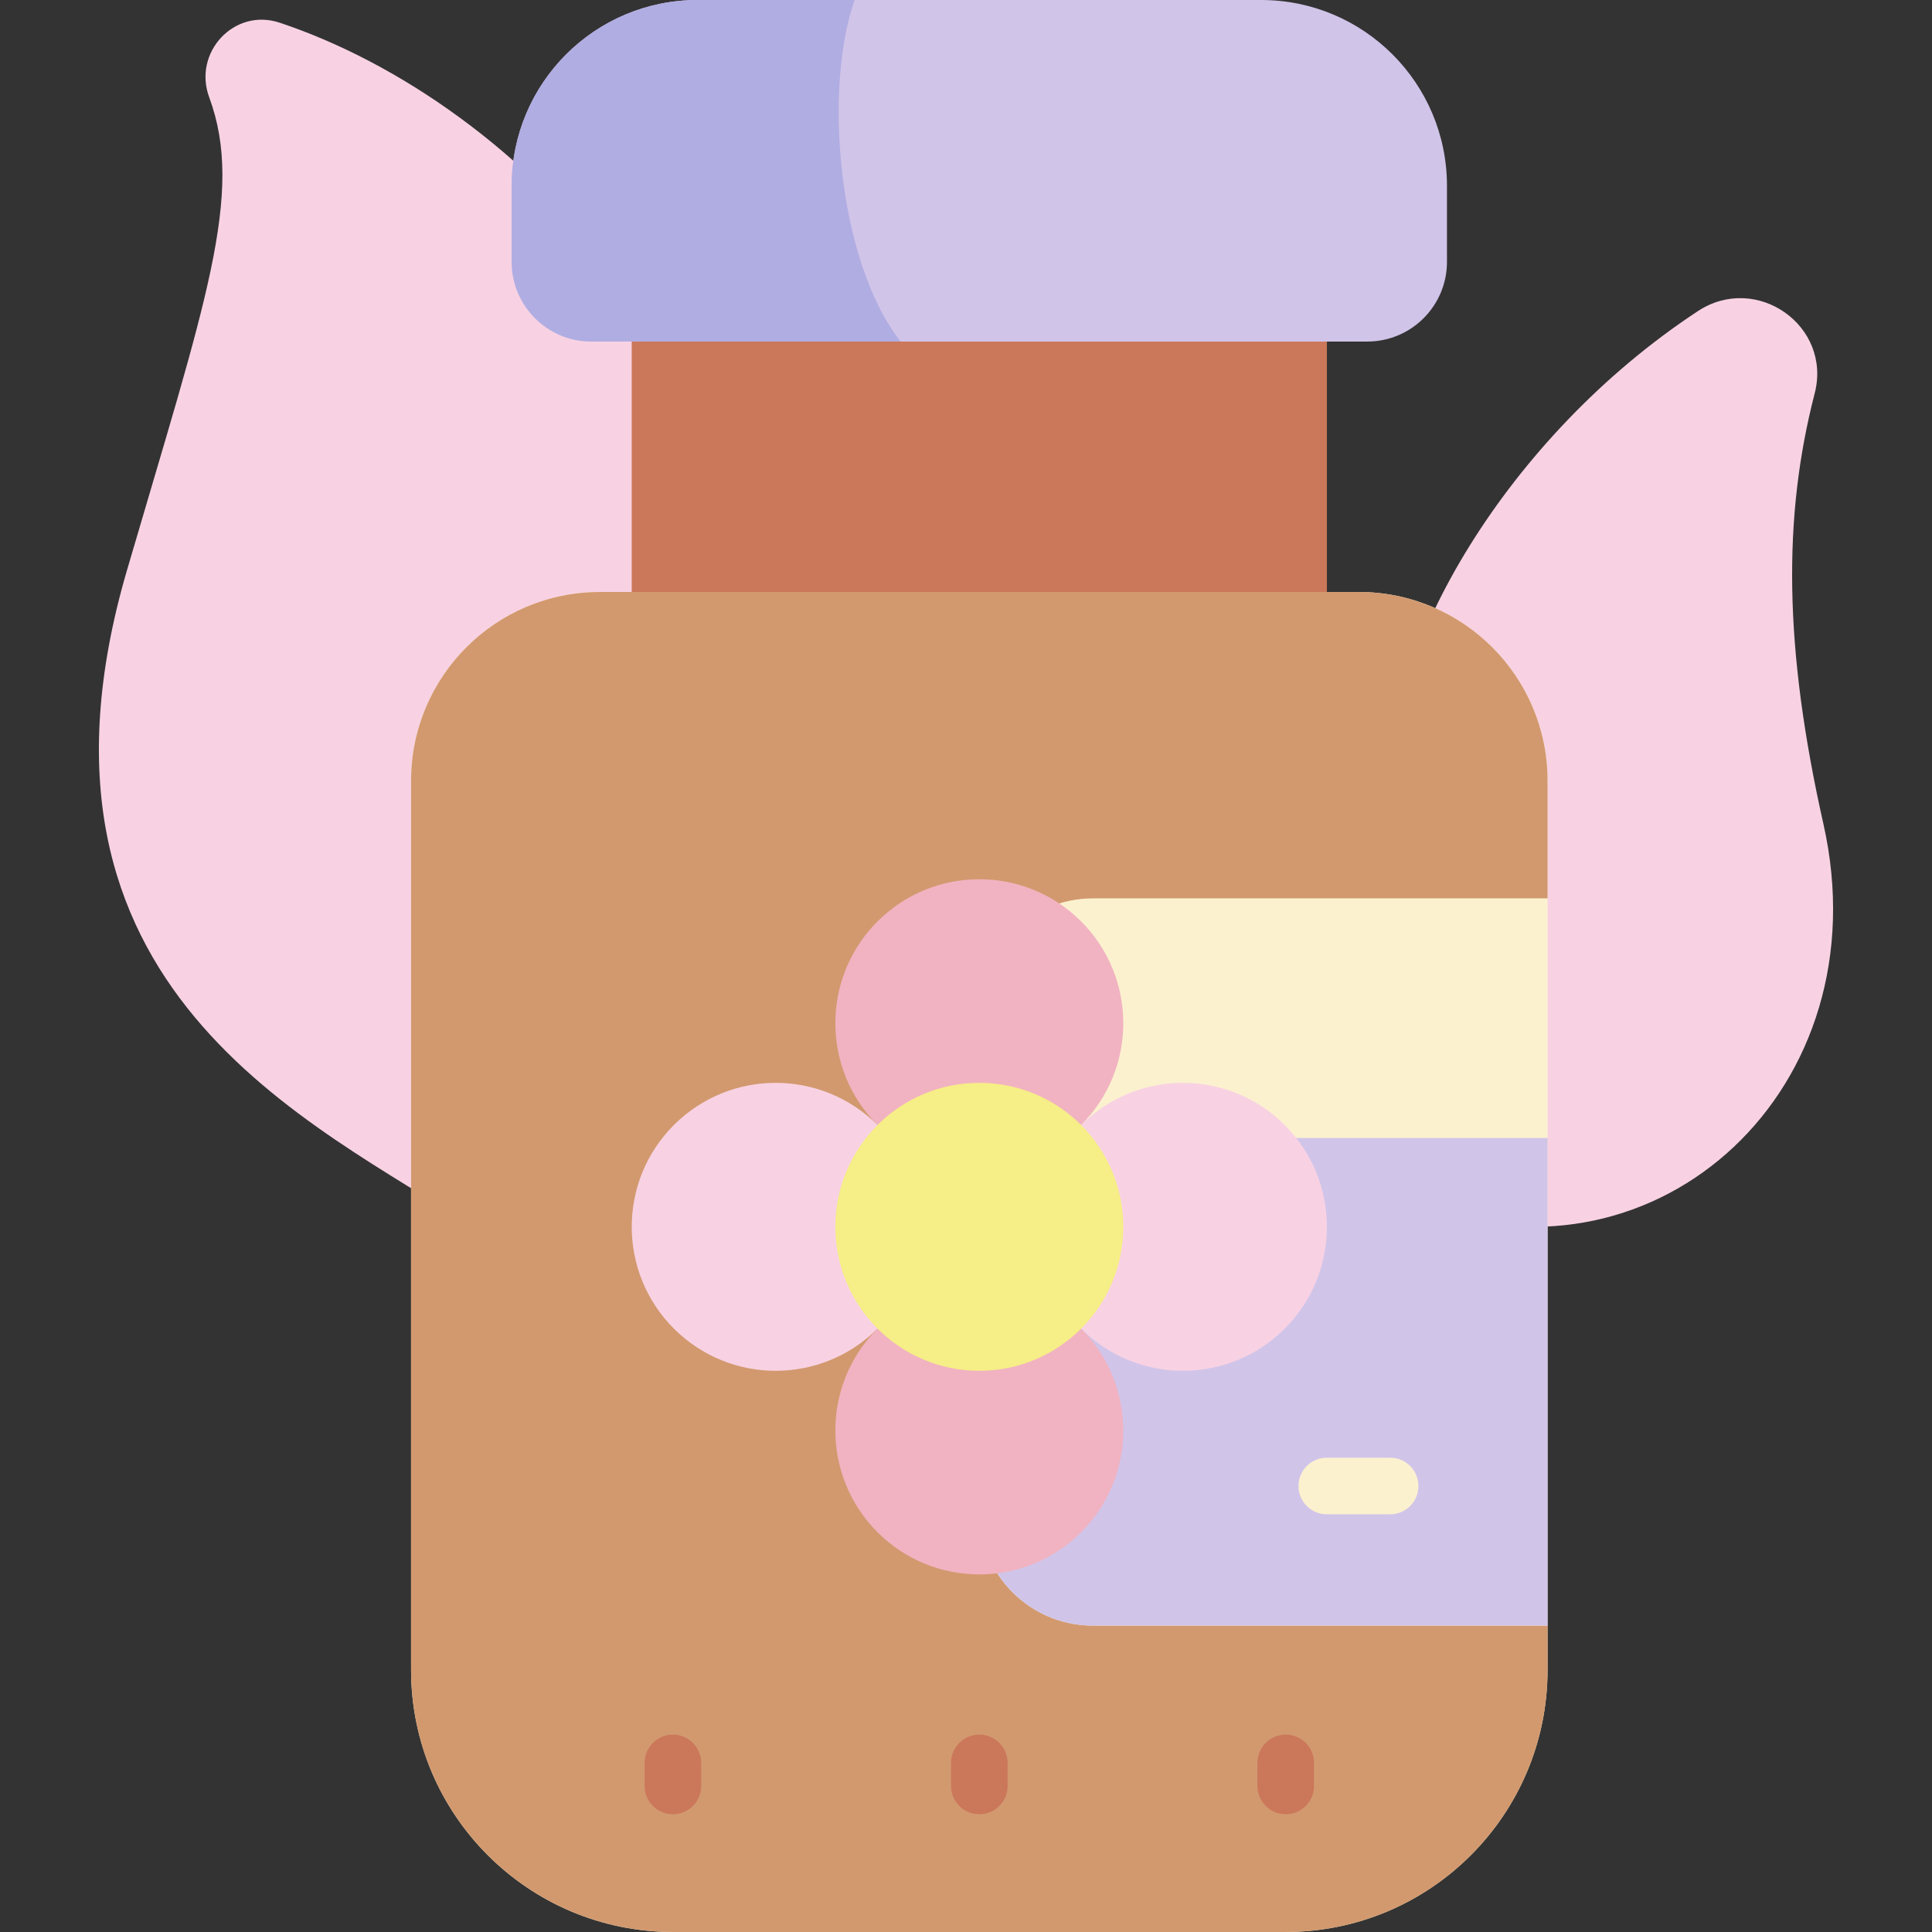 <svg id="Capa_1" enable-background="new 0 0 512 512" height="512" viewBox="0 0 512 512" width="512" xmlns="http://www.w3.org/2000/svg"><rect x="0" y="0" width="512" height="512" fill="#333333" stroke="none"/><g><path d="m125.268 325.12c-41.829-27.549-124.159-62.738-91.626-173.974 20.688-70.733 31.259-99.777 21.806-125.335-4.402-11.901 6.614-23.805 18.654-19.798 62.958 20.951 137.623 94.823 121.545 194.621z" fill="#f8d2e3"/><path d="m368.466 208.997c-1.713-36.618 30.787-93.209 81.505-126.555 15.502-10.192 35.578 3.867 30.937 21.83-8.443 32.674-8.179 67.394 2.319 114.097 15.751 70.077-43.791 124.071-105.265 101.58z" fill="#f8d2e3"/><path d="m340.676 512h-162.294c-38.353 0-69.444-31.091-69.444-69.444v-235.635c0-27.635 22.403-50.038 50.038-50.038h201.107c27.635 0 50.038 22.403 50.038 50.038v235.634c-.001 38.354-31.092 69.445-69.445 69.445z" fill="#fbf1cf"/><path d="m289.632 430.805c-16.625 0-30.103-13.478-30.103-30.103v-132.521c0-16.625 13.478-30.103 30.103-30.103h120.489v-31.157c0-27.635-22.403-50.038-50.038-50.038h-201.108c-27.635 0-50.038 22.403-50.038 50.038v235.634c0 38.353 31.091 69.444 69.444 69.444h162.294c38.353 0 69.444-31.091 69.444-69.444v-11.75z" fill="#d2996f"/><path d="m167.416 90.516h184.227v66.368h-184.227z" fill="#cb775a"/><path d="m362.333 90.516h-205.608c-11.669 0-21.129-9.46-21.129-21.129v-20.141c-.001-27.198 22.047-49.246 49.245-49.246h149.376c27.198 0 49.245 22.048 49.245 49.246v20.141c0 11.669-9.459 21.129-21.129 21.129z" fill="#d1c4e9"/><path d="m226.505 0h-41.664c-27.198 0-49.246 22.048-49.246 49.246v20.141c0 11.669 9.46 21.129 21.129 21.129h81.925c-16.879-21.696-20.331-67.702-12.144-90.516z" fill="#b0ade2"/><g><path d="m259.529 301.577v99.125c0 16.625 13.478 30.103 30.103 30.103h120.488v-129.228z" fill="#d1c4e9"/></g><path d="m368.401 401.307h-16.793c-4.142 0-7.5-3.358-7.5-7.5s3.358-7.5 7.5-7.5h16.793c4.142 0 7.5 3.358 7.5 7.5s-3.357 7.5-7.5 7.5z" fill="#fbf1cf"/><g><path d="m340.467 298.141c-14.9-14.9-39.059-14.9-53.959 0l-26.979 26.979 26.979 26.979c14.9 14.9 39.058 14.9 53.959 0 14.9-14.9 14.9-39.058 0-53.958z" fill="#f8d2e3"/><path d="m232.55 244.182c-14.9 14.9-14.9 39.058 0 53.959l26.979 26.979 26.979-26.979c14.9-14.9 14.9-39.058 0-53.959-14.9-14.9-39.058-14.9-53.958 0z" fill="#f1b3c1"/><path d="m178.591 352.1c14.9 14.9 39.059 14.9 53.959 0l26.979-26.979-26.979-26.979c-14.9-14.9-39.058-14.9-53.959 0-14.901 14.899-14.901 39.057 0 53.958z" fill="#f8d2e3"/><path d="m286.508 406.059c14.9-14.9 14.9-39.059 0-53.959l-26.979-26.979-26.979 26.979c-14.9 14.9-14.9 39.059 0 53.959 14.9 14.9 39.058 14.9 53.958 0z" fill="#f1b3c1"/><circle cx="259.529" cy="325.12" fill="#f6ee86" r="38.155"/></g><g fill="#cb775a"><path d="m259.529 480.795c-4.142 0-7.5-3.358-7.5-7.5v-6.101c0-4.142 3.358-7.5 7.5-7.5s7.5 3.358 7.5 7.5v6.101c0 4.143-3.358 7.5-7.5 7.5z"/><path d="m178.328 480.795c-4.142 0-7.5-3.358-7.5-7.5v-6.101c0-4.142 3.358-7.5 7.5-7.5s7.5 3.358 7.5 7.5v6.101c0 4.143-3.358 7.5-7.5 7.5z"/><path d="m340.73 480.795c-4.142 0-7.5-3.358-7.5-7.5v-6.101c0-4.142 3.358-7.5 7.5-7.5s7.5 3.358 7.5 7.5v6.101c0 4.143-3.358 7.5-7.5 7.5z"/></g></g></svg>